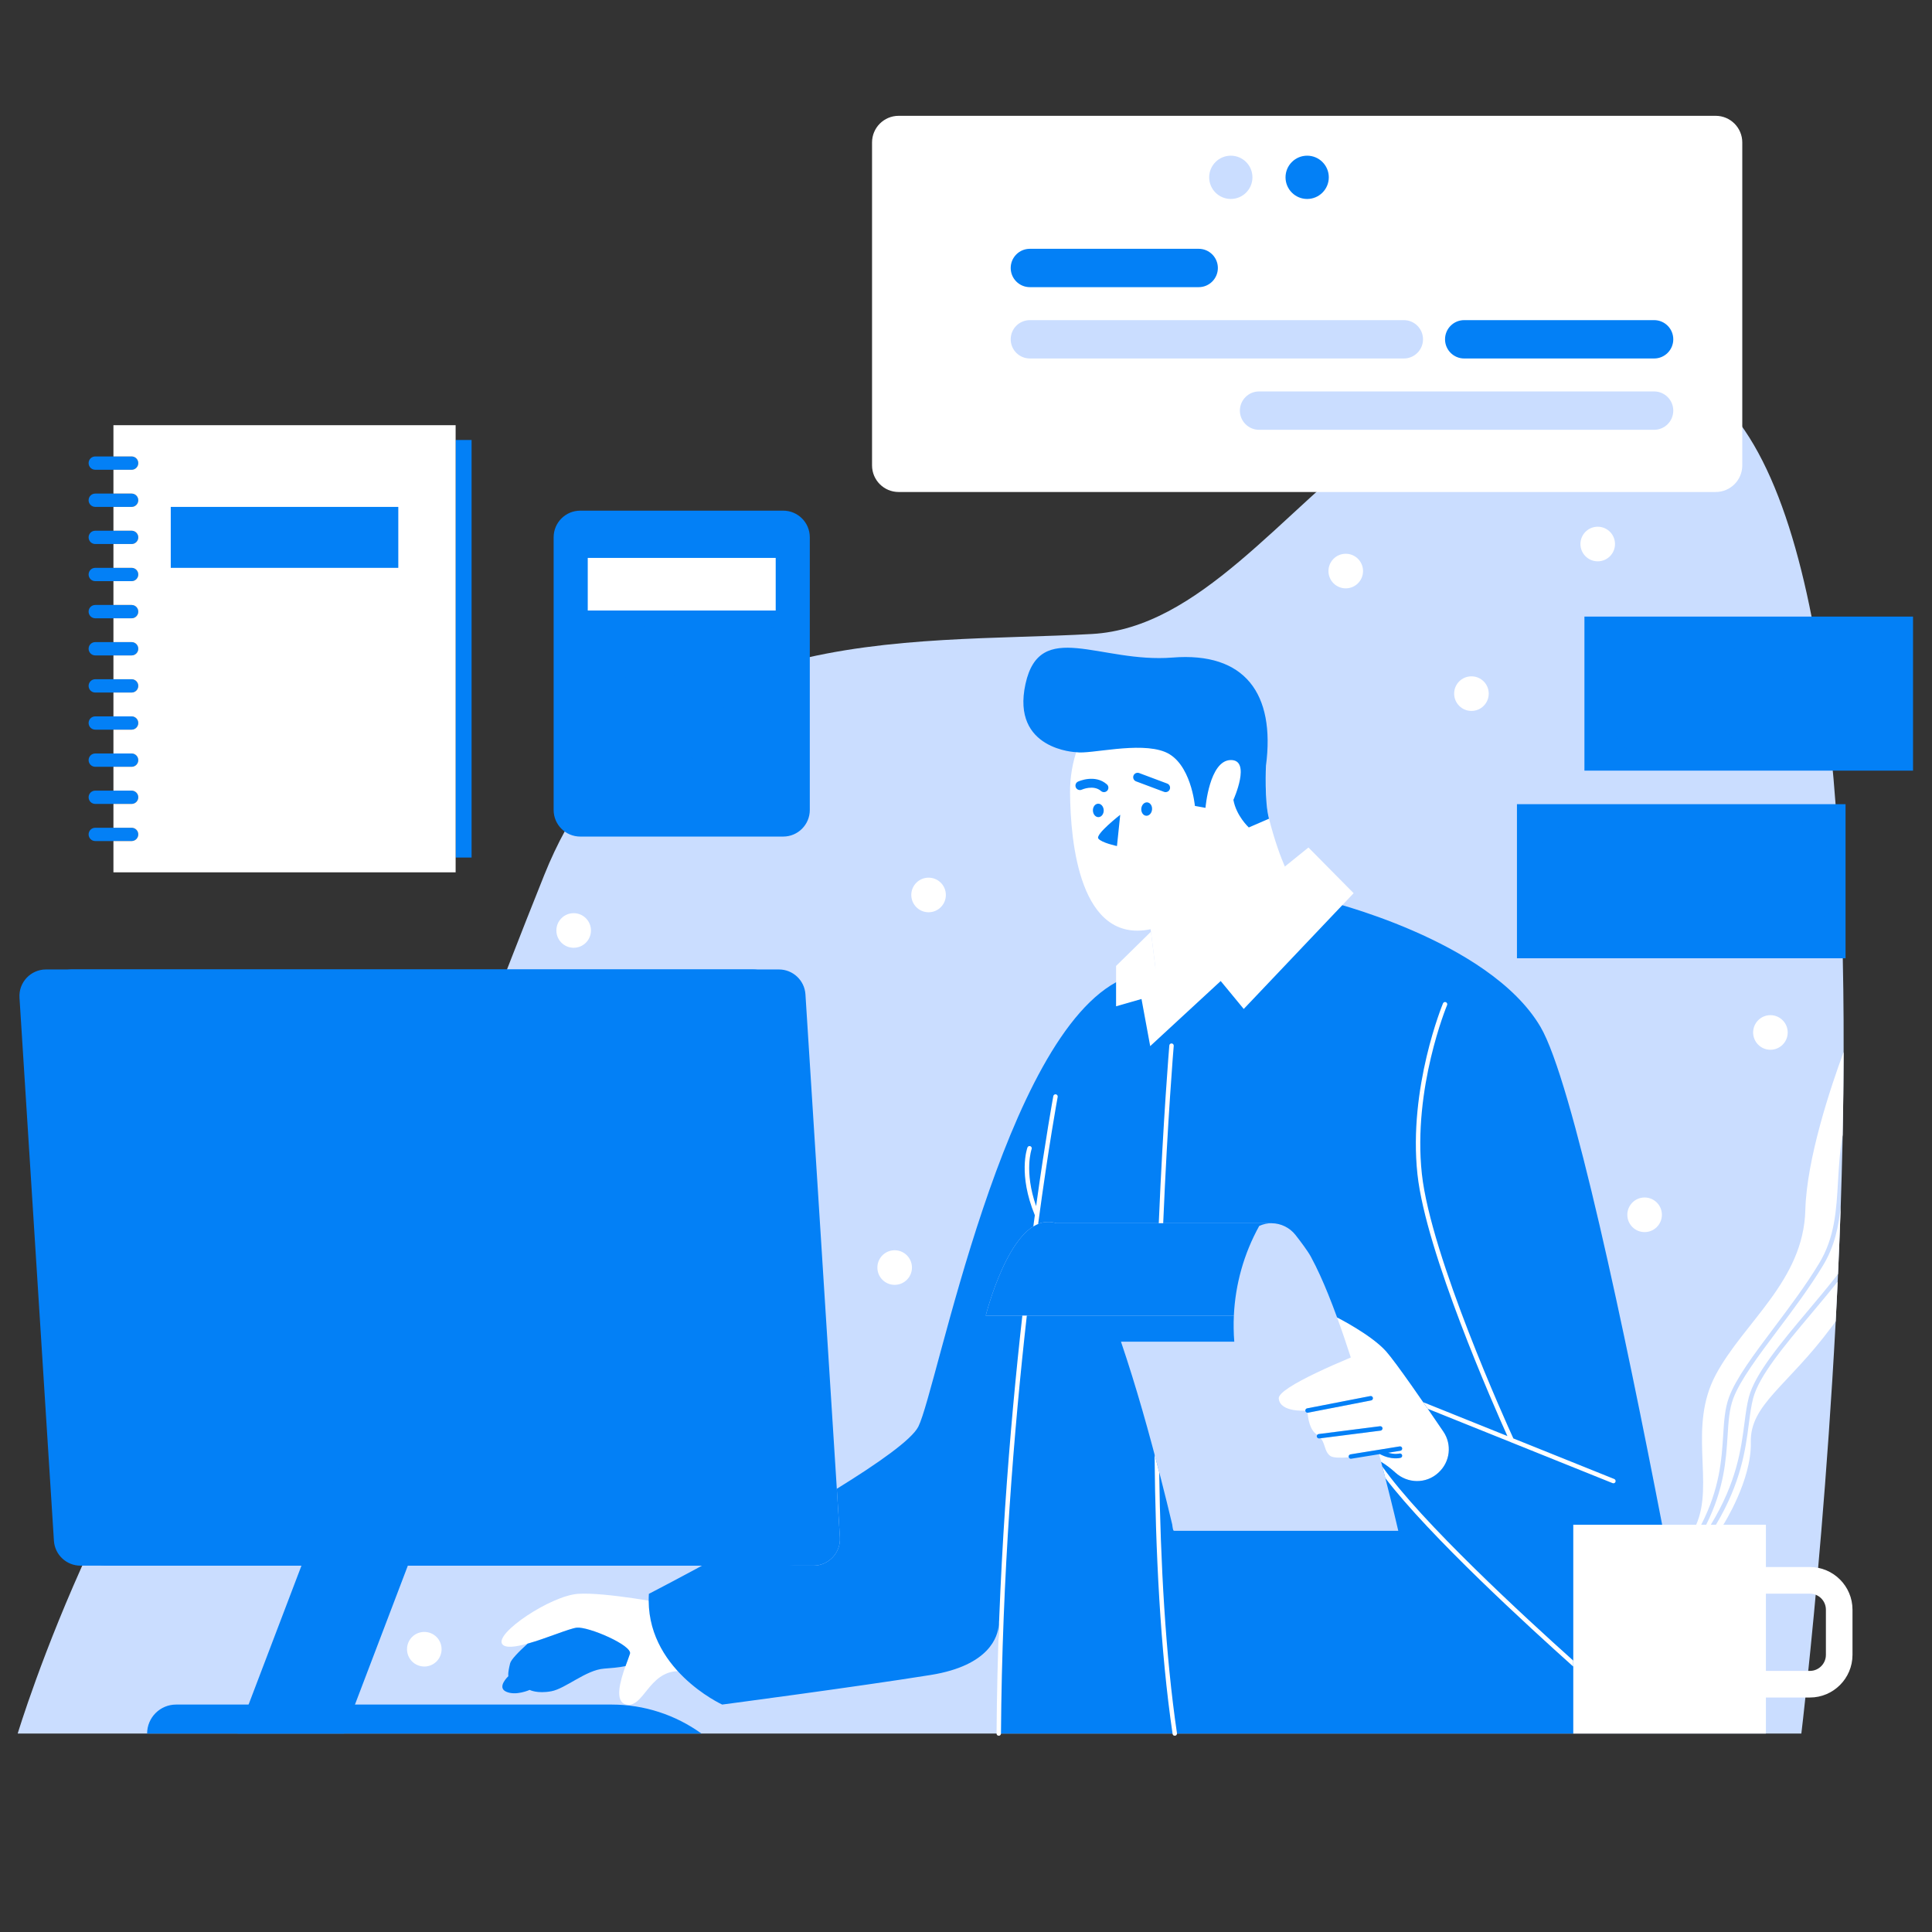 <svg xmlns="http://www.w3.org/2000/svg" width="525" viewBox="0 0 525 525" height="525" version="1.0"><rect x="0" y="0" width="525" height="525" fill="#333333" stroke="none"/><defs><clipPath id="a"><path d="M 4.809 41 L 501 41 L 501 471.641 L 4.809 471.641 Z M 4.809 41"/></clipPath><clipPath id="b"><path d="M 12.039 41 L 519 41 L 519 471.641 L 12.039 471.641 Z M 12.039 41"/></clipPath><clipPath id="c"><path d="M 30.637 31.477 L 503.812 31.477 L 503.812 471.641 L 30.637 471.641 Z M 30.637 31.477"/></clipPath><clipPath id="d"><path d="M 5 67 L 519.844 67 L 519.844 471.641 L 5 471.641 Z M 5 67"/></clipPath><clipPath id="e"><path d="M 110.188 42 L 501 42 L 501 471.641 L 110.188 471.641 Z M 110.188 42"/></clipPath></defs><g clip-path="url(#a)"><path fill="#CADDFF" d="M 279.855 98.617 L 381.48 98.617 C 385.012 98.617 387.891 95.742 387.891 92.203 C 387.891 88.664 385.012 85.785 381.48 85.785 L 279.855 85.785 C 276.32 85.785 273.441 88.664 273.441 92.203 C 273.441 95.742 276.32 98.617 279.855 98.617 Z M 334.457 55.277 C 338.363 55.277 341.539 52.094 341.539 48.184 C 341.539 44.277 338.363 41.094 334.457 41.094 C 330.551 41.094 327.375 44.277 327.375 48.184 C 327.375 52.094 330.551 55.277 334.457 55.277 Z M 489.496 471.078 L 4.809 471.078 C 4.809 471.078 31.785 381.496 80.934 338.09 C 130.074 294.688 119.957 307.285 147.898 237.766 C 175.848 168.238 246.668 175.113 296.777 172.277 C 325.82 170.629 347.742 139.578 376.238 118 L 342.133 118 C 338.598 118 335.727 115.121 335.727 111.582 C 335.727 108.051 338.598 105.168 342.133 105.168 L 396.969 105.168 C 412.973 97.613 431.367 94.578 453.844 100.859 C 531.895 122.664 489.496 471.078 489.496 471.078"/></g><g clip-path="url(#b)"><path fill="#0380F6" d="M 355.207 41.094 C 351.301 41.094 348.121 44.277 348.121 48.184 C 348.121 52.094 351.301 55.277 355.207 55.277 C 359.113 55.277 362.293 52.094 362.293 48.184 C 362.293 44.277 359.113 41.094 355.207 41.094 Z M 455.902 92.203 C 455.902 88.664 453.027 85.785 449.492 85.785 L 397.879 85.785 C 394.344 85.785 391.469 88.664 391.469 92.203 C 391.469 95.742 394.344 98.617 397.879 98.617 L 449.492 98.617 C 453.027 98.617 455.902 95.742 455.902 92.203 Z M 218.871 270.211 C 218.629 266.402 215.473 263.438 211.66 263.438 L 19.574 263.438 C 15.402 263.438 12.094 266.961 12.363 271.129 L 21.719 418.68 C 21.961 422.488 25.117 425.453 28.934 425.453 L 81.918 425.453 L 64.551 471.078 L 93.457 471.078 L 110.824 425.453 L 221.02 425.453 C 225.191 425.453 228.496 421.93 228.234 417.766 Z M 25.887 208.367 L 35.762 208.367 C 36.762 208.367 37.57 207.562 37.57 206.559 C 37.57 205.562 36.762 204.75 35.762 204.75 L 25.887 204.75 C 24.887 204.75 24.078 205.562 24.078 206.559 C 24.078 207.562 24.887 208.367 25.887 208.367 Z M 25.887 228.547 L 35.762 228.547 C 36.762 228.547 37.57 227.734 37.57 226.738 C 37.57 225.738 36.762 224.934 35.762 224.934 L 25.887 224.934 C 24.887 224.934 24.078 225.738 24.078 226.738 C 24.078 227.734 24.887 228.547 25.887 228.547 Z M 287.055 332.395 C 286.23 332.133 285.43 332.027 284.648 332.07 C 274.234 332.082 267.867 357.5 267.867 357.5 L 335.289 357.5 C 335.684 348.984 338.02 340.645 342.18 333.137 C 342.168 333.141 342.156 333.145 342.148 333.152 C 342.156 333.145 342.168 333.137 342.184 333.133 L 342.184 333.137 C 342.18 333.137 342.18 333.137 342.18 333.137 C 343.262 332.625 344.434 332.383 345.602 332.402 L 345.602 332.395 Z M 25.887 198.277 L 35.762 198.277 C 36.762 198.277 37.57 197.469 37.57 196.469 C 37.57 195.473 36.762 194.664 35.762 194.664 L 25.887 194.664 C 24.887 194.664 24.078 195.473 24.078 196.469 C 24.078 197.469 24.887 198.277 25.887 198.277 Z M 431.754 168.754 L 431.754 208.215 L 518.641 208.215 L 518.641 168.754 Z M 413.418 259.188 L 500.305 259.188 L 500.305 219.73 L 413.418 219.73 Z M 25.887 218.457 L 35.762 218.457 C 36.762 218.457 37.57 217.648 37.57 216.648 C 37.57 215.652 36.762 214.844 35.762 214.844 L 25.887 214.844 C 24.887 214.844 24.078 215.652 24.078 216.648 C 24.078 217.648 24.887 218.457 25.887 218.457 Z M 25.887 127.652 L 35.762 127.652 C 36.762 127.652 37.57 126.848 37.57 125.844 C 37.57 124.848 36.762 124.035 35.762 124.035 L 25.887 124.035 C 24.887 124.035 24.078 124.848 24.078 125.844 C 24.078 126.848 24.887 127.652 25.887 127.652 Z M 25.887 137.742 L 35.762 137.742 C 36.762 137.742 37.57 136.93 37.57 135.934 C 37.57 134.938 36.762 134.125 35.762 134.125 L 25.887 134.125 C 24.887 134.125 24.078 134.938 24.078 135.934 C 24.078 136.93 24.887 137.742 25.887 137.742 Z M 157.676 227.328 L 212.828 227.328 C 216.82 227.328 220.055 224.09 220.055 220.094 L 220.055 146 C 220.055 142.004 216.82 138.766 212.828 138.766 L 157.676 138.766 C 153.684 138.766 150.445 142.004 150.445 146 L 150.445 220.094 C 150.445 224.09 153.684 227.328 157.676 227.328 Z M 25.887 147.832 L 35.762 147.832 C 36.762 147.832 37.57 147.02 37.57 146.023 C 37.57 145.027 36.762 144.215 35.762 144.215 L 25.887 144.215 C 24.887 144.215 24.078 145.027 24.078 146.023 C 24.078 147.02 24.887 147.832 25.887 147.832 Z M 128.148 119.555 L 123.812 119.555 L 123.812 233.031 L 128.148 233.031 Z M 25.887 178.102 L 35.762 178.102 C 36.762 178.102 37.57 177.289 37.57 176.289 C 37.57 175.293 36.762 174.484 35.762 174.484 L 25.887 174.484 C 24.887 174.484 24.078 175.293 24.078 176.289 C 24.078 177.289 24.887 178.102 25.887 178.102 Z M 25.887 168.012 L 35.762 168.012 C 36.762 168.012 37.57 167.203 37.57 166.203 C 37.57 165.203 36.762 164.395 35.762 164.395 L 25.887 164.395 C 24.887 164.395 24.078 165.203 24.078 166.203 C 24.078 167.203 24.887 168.012 25.887 168.012 Z M 25.887 188.191 L 35.762 188.191 C 36.762 188.191 37.57 187.379 37.57 186.379 C 37.57 185.383 36.762 184.57 35.762 184.57 L 25.887 184.57 C 24.887 184.57 24.078 185.383 24.078 186.379 C 24.078 187.379 24.887 188.191 25.887 188.191 Z M 24.078 156.113 C 24.078 155.113 24.887 154.305 25.887 154.305 L 35.762 154.305 C 36.762 154.305 37.57 155.113 37.57 156.113 C 37.57 157.109 36.762 157.922 35.762 157.922 L 25.887 157.922 C 24.887 157.922 24.078 157.109 24.078 156.113"/></g><g clip-path="url(#c)"><path fill="#FFF" d="M 30.824 124.035 L 35.762 124.035 C 36.762 124.035 37.57 124.848 37.57 125.844 C 37.57 126.848 36.762 127.652 35.762 127.652 L 30.824 127.652 L 30.824 134.125 L 35.762 134.125 C 36.762 134.125 37.57 134.938 37.57 135.934 C 37.57 136.93 36.762 137.742 35.762 137.742 L 30.824 137.742 L 30.824 144.215 L 35.762 144.215 C 36.762 144.215 37.57 145.027 37.57 146.023 C 37.57 147.02 36.762 147.832 35.762 147.832 L 30.824 147.832 L 30.824 154.305 L 35.762 154.305 C 36.762 154.305 37.57 155.113 37.57 156.113 C 37.57 157.109 36.762 157.922 35.762 157.922 L 30.824 157.922 L 30.824 164.395 L 35.762 164.395 C 36.762 164.395 37.57 165.203 37.57 166.203 C 37.57 167.203 36.762 168.012 35.762 168.012 L 30.824 168.012 L 30.824 174.484 L 35.762 174.484 C 36.762 174.484 37.57 175.293 37.57 176.289 C 37.57 177.289 36.762 178.102 35.762 178.102 L 30.824 178.102 L 30.824 184.57 L 35.762 184.57 C 36.762 184.57 37.57 185.383 37.57 186.379 C 37.57 187.379 36.762 188.191 35.762 188.191 L 30.824 188.191 L 30.824 194.664 L 35.762 194.664 C 36.762 194.664 37.57 195.473 37.57 196.469 C 37.57 197.469 36.762 198.277 35.762 198.277 L 30.824 198.277 L 30.824 204.75 L 35.762 204.75 C 36.762 204.75 37.57 205.562 37.57 206.559 C 37.57 207.562 36.762 208.367 35.762 208.367 L 30.824 208.367 L 30.824 214.844 L 35.762 214.844 C 36.762 214.844 37.57 215.652 37.57 216.648 C 37.57 217.648 36.762 218.457 35.762 218.457 L 30.824 218.457 L 30.824 224.934 L 35.762 224.934 C 36.762 224.934 37.57 225.738 37.57 226.738 C 37.57 227.734 36.762 228.547 35.762 228.547 L 30.824 228.547 L 30.824 237.051 L 123.812 237.051 L 123.812 115.539 L 30.824 115.539 Z M 454.695 92.203 C 454.695 89.324 452.367 86.992 449.492 86.992 L 397.879 86.992 C 395 86.992 392.672 89.324 392.672 92.203 C 392.672 95.078 395 97.414 397.879 97.414 L 449.492 97.414 C 452.367 97.414 454.695 95.078 454.695 92.203 Z M 454.695 111.582 C 454.695 108.707 452.367 106.371 449.492 106.371 L 342.133 106.371 C 339.262 106.371 336.926 108.707 336.926 111.582 C 336.926 114.461 339.262 116.793 342.133 116.793 L 449.492 116.793 C 452.367 116.793 454.695 114.461 454.695 111.582 Z M 279.855 97.414 L 381.48 97.414 C 384.355 97.414 386.688 95.078 386.688 92.203 C 386.688 89.324 384.355 86.992 381.48 86.992 L 279.855 86.992 C 276.977 86.992 274.648 89.324 274.648 92.203 C 274.648 95.078 276.977 97.414 279.855 97.414 Z M 328.582 48.184 C 328.582 51.434 331.215 54.066 334.457 54.066 C 337.707 54.066 340.336 51.434 340.336 48.184 C 340.336 44.938 337.707 42.305 334.457 42.305 C 331.215 42.305 328.582 44.938 328.582 48.184 Z M 349.328 48.184 C 349.328 51.434 351.961 54.066 355.207 54.066 C 358.453 54.066 361.086 51.434 361.086 48.184 C 361.086 44.938 358.453 42.305 355.207 42.305 C 351.961 42.305 349.328 44.938 349.328 48.184 Z M 466.219 133.695 L 244.195 133.695 C 240.203 133.695 236.969 130.461 236.969 126.465 L 236.969 38.707 C 236.969 34.715 240.203 31.473 244.195 31.473 L 466.219 31.473 C 470.211 31.473 473.445 34.715 473.445 38.707 L 473.445 126.465 C 473.445 130.461 470.211 133.695 466.219 133.695 Z M 360.996 155.18 C 360.996 157.773 363.098 159.879 365.695 159.879 C 368.289 159.879 370.391 157.773 370.391 155.18 C 370.391 152.582 368.289 150.477 365.695 150.477 C 363.098 150.477 360.996 152.582 360.996 155.18 Z M 442.207 330.105 C 442.207 332.703 444.309 334.809 446.902 334.809 C 449.5 334.809 451.602 332.703 451.602 330.105 C 451.602 327.508 449.5 325.406 446.902 325.406 C 444.309 325.406 442.207 327.508 442.207 330.105 Z M 376.668 367.219 C 372.637 362.691 363.352 358.008 363.352 358.008 C 363.352 358.008 363.344 358.016 363.344 358.016 C 364.664 361.609 365.891 365.238 367.066 368.883 C 360.965 371.445 354.102 374.555 350.34 377.023 C 348.52 378.219 347.422 379.262 347.488 380.02 C 347.672 382 349.582 382.82 351.473 383.145 C 352.75 383.363 354.004 383.359 354.711 383.328 C 354.695 383.031 354.891 382.758 355.188 382.703 L 370.418 379.742 L 372.363 379.367 C 372.695 379.305 373.008 379.516 373.07 379.844 C 373.137 380.168 372.922 380.484 372.594 380.547 L 370.77 380.902 L 355.418 383.887 C 355.391 383.891 355.359 383.891 355.332 383.895 C 355.418 385.246 355.848 388.555 357.848 389.84 C 357.887 389.863 357.914 389.887 357.945 389.91 C 358.039 389.789 358.18 389.707 358.344 389.684 L 372.754 387.848 L 375.008 387.559 C 375.023 387.555 375.039 387.566 375.059 387.566 C 375.367 387.547 375.641 387.77 375.684 388.082 C 375.699 388.223 375.656 388.348 375.594 388.461 C 375.5 388.613 375.352 388.73 375.156 388.758 L 373.086 389.02 L 358.922 390.824 C 359.105 391.062 359.258 391.312 359.387 391.566 C 360.152 393.078 360.172 394.793 361.578 395.688 C 362.293 396.145 364.223 396.191 366.516 396.012 C 366.504 395.973 366.484 395.938 366.48 395.898 C 366.43 395.57 366.648 395.258 366.977 395.207 L 368.691 394.926 L 374.434 394 L 377.973 393.426 L 380.336 393.047 C 380.668 392.984 380.973 393.215 381.027 393.543 C 381.078 393.871 380.855 394.18 380.523 394.234 L 377.219 394.77 C 379.02 395.305 380.254 394.992 380.27 394.988 C 380.59 394.898 380.922 395.09 381.008 395.414 C 381.098 395.73 380.91 396.059 380.59 396.148 C 380.488 396.18 378.086 396.812 374.973 395.133 L 374.75 395.168 C 374.93 395.859 375.125 396.551 375.309 397.242 C 376.73 398.105 378.031 399.109 379.156 400.141 C 382.469 403.176 387.516 403.27 390.824 400.223 L 390.938 400.117 C 394.059 397.246 394.605 392.523 392.219 389.02 C 387.289 381.758 379.367 370.254 376.668 367.219 Z M 496.168 437.41 C 496.168 435.012 494.219 433.059 491.82 433.059 L 479.867 433.059 L 479.867 454.047 L 491.82 454.047 C 494.219 454.047 496.168 452.094 496.168 449.691 Z M 503.395 437.41 L 503.395 449.691 C 503.395 456.082 498.203 461.281 491.82 461.281 L 479.867 461.281 L 479.867 471.078 L 427.512 471.078 L 427.512 414.336 L 479.867 414.336 L 479.867 425.824 L 491.82 425.824 C 498.203 425.824 503.395 431.023 503.395 437.41 Z M 344.84 222.473 C 341.703 210.164 350.07 183.656 328.621 182.086 C 315.215 181.105 305.387 185.719 298.945 192.965 C 293.477 199.102 290.711 207.188 290.777 215.414 C 290.879 228.953 293.426 256.477 312.664 252.512 L 313.977 262.98 C 313.977 262.98 338.043 258.527 351.383 239.941 C 351.383 239.941 347.98 234.773 344.84 222.473 Z M 252.332 238.496 C 249.738 238.496 247.633 240.598 247.633 243.195 C 247.633 245.793 249.738 247.898 252.332 247.898 C 254.926 247.898 257.027 245.793 257.027 243.195 C 257.027 240.598 254.926 238.496 252.332 238.496 Z M 184.172 454.113 C 176.281 454.359 174.875 464.105 170.227 463.195 C 166.852 462.531 168.543 456.738 169.973 452.75 C 170.512 451.246 171.012 449.988 171.191 449.371 C 171.832 447.121 159.945 441.977 156.734 442.301 C 154.77 442.496 148.48 445.215 143.379 446.637 C 140.137 447.543 137.371 447.922 136.5 446.801 C 134.25 443.906 149.668 433.621 157.059 433.109 C 164.441 432.598 181.465 435.871 181.465 435.871 C 197.852 443.906 192.066 453.871 184.172 454.113"/></g><g clip-path="url(#d)"><path fill="#0380F6" d="M 299.988 215.254 C 300.324 215.254 300.656 215.113 300.895 214.848 C 301.332 214.348 301.285 213.582 300.785 213.141 C 297.566 210.309 293.129 212.305 292.941 212.391 C 292.34 212.668 292.078 213.383 292.352 213.988 C 292.629 214.594 293.348 214.855 293.949 214.586 C 293.98 214.566 297.16 213.16 299.195 214.953 C 299.418 215.152 299.707 215.254 299.988 215.254 Z M 316.754 215.254 C 317.238 215.254 317.699 214.957 317.879 214.473 C 318.113 213.844 317.793 213.152 317.172 212.922 L 309.559 210.07 C 308.941 209.84 308.238 210.152 308.008 210.777 C 307.773 211.402 308.094 212.098 308.715 212.328 L 316.328 215.18 C 316.465 215.23 316.613 215.254 316.754 215.254 Z M 162.207 180.535 L 167.719 180.535 C 169.094 180.535 170.211 179.422 170.211 178.043 L 170.211 172.527 C 170.211 171.148 169.094 170.035 167.719 170.035 L 162.207 170.035 C 160.832 170.035 159.715 171.148 159.715 172.527 L 159.715 178.043 C 159.715 179.422 160.832 180.535 162.207 180.535 Z M 47.855 463.195 C 43.504 463.195 39.977 466.723 39.977 471.078 L 190.621 471.078 C 183.52 465.953 174.988 463.195 166.234 463.195 Z M 137.543 459.699 C 140.191 460.902 143.926 459.215 143.926 459.215 C 143.926 459.215 145.977 460.301 149.828 459.578 C 153.684 458.855 159.258 453.793 164.117 453.434 C 165.879 453.297 168.031 453.148 169.973 452.75 C 170.512 451.246 171.012 449.988 171.191 449.371 C 171.832 447.121 159.945 441.977 156.734 442.301 C 154.77 442.496 148.48 445.215 143.379 446.637 C 140.871 448.922 138.875 450.988 138.625 451.98 C 137.902 454.879 138.145 455.48 138.145 455.48 C 138.145 455.48 134.895 458.492 137.543 459.699 Z M 342.176 333.137 C 342.18 333.137 342.18 333.137 342.18 333.137 C 342.18 333.137 342.18 333.137 342.184 333.137 L 342.184 333.133 C 342.18 333.133 342.18 333.137 342.176 333.137 Z M 162.207 193.363 L 167.719 193.363 C 169.094 193.363 170.211 192.25 170.211 190.871 L 170.211 185.355 C 170.211 183.977 169.094 182.863 167.719 182.863 L 162.207 182.863 C 160.832 182.863 159.715 183.977 159.715 185.355 L 159.715 190.871 C 159.715 192.25 160.832 193.363 162.207 193.363 Z M 162.207 219.02 L 167.719 219.02 C 169.094 219.02 170.211 217.898 170.211 216.523 L 170.211 211.012 C 170.211 209.633 169.094 208.516 167.719 208.516 L 162.207 208.516 C 160.832 208.516 159.715 209.633 159.715 211.012 L 159.715 216.523 C 159.715 217.898 160.832 219.02 162.207 219.02 Z M 162.207 206.191 L 167.719 206.191 C 169.094 206.191 170.211 205.078 170.211 203.699 L 170.211 198.184 C 170.211 196.805 169.094 195.688 167.719 195.688 L 162.207 195.688 C 160.832 195.688 159.715 196.805 159.715 198.184 L 159.715 203.699 C 159.715 205.078 160.832 206.191 162.207 206.191 Z M 108.234 137.742 L 46.402 137.742 L 46.402 154.305 L 108.234 154.305 Z M 489.266 222.141 L 424.453 222.141 C 423.234 226.285 419.969 229.551 415.828 230.773 L 415.828 248.145 C 419.969 249.363 423.234 252.633 424.453 256.777 L 489.266 256.777 C 490.488 252.633 493.75 249.363 497.895 248.145 L 497.895 230.773 C 493.75 229.551 490.488 226.285 489.266 222.141 Z M 488.738 218.523 L 501.508 218.523 L 501.508 260.395 L 412.215 260.395 L 412.215 218.523 Z M 475.199 175.098 C 469.699 175.098 465.238 181.094 465.238 188.484 C 465.238 195.875 469.699 201.871 475.199 201.871 C 480.699 201.871 485.152 195.875 485.152 188.484 C 485.152 181.094 480.699 175.098 475.199 175.098 Z M 372.594 380.547 C 372.922 380.484 373.137 380.168 373.07 379.844 C 373.008 379.516 372.695 379.305 372.363 379.367 L 370.418 379.742 L 355.188 382.703 C 354.891 382.758 354.695 383.031 354.711 383.328 C 354.719 383.355 354.707 383.379 354.711 383.41 C 354.77 383.695 355.02 383.895 355.301 383.895 C 355.309 383.895 355.32 383.895 355.332 383.895 C 355.359 383.891 355.391 383.891 355.418 383.887 L 370.77 380.902 Z M 516.234 179.801 C 512.09 178.578 508.824 175.312 507.605 171.164 L 442.793 171.164 C 441.57 175.312 438.309 178.578 434.164 179.801 L 434.164 197.168 C 438.309 198.391 441.57 201.656 442.793 205.805 L 507.605 205.805 C 508.824 201.656 512.09 198.391 516.234 197.168 Z M 519.844 167.551 L 519.844 209.418 L 430.551 209.418 L 430.551 167.551 Z M 375.156 388.758 C 375.352 388.73 375.5 388.613 375.594 388.461 C 375.656 388.348 375.699 388.223 375.684 388.082 C 375.641 387.77 375.367 387.547 375.059 387.566 C 375.039 387.566 375.023 387.555 375.008 387.559 L 372.754 387.848 L 358.344 389.684 C 358.18 389.707 358.039 389.789 357.945 389.91 C 357.848 390.031 357.801 390.195 357.82 390.359 C 357.828 390.422 357.852 390.477 357.875 390.531 C 357.965 390.719 358.141 390.844 358.344 390.871 C 358.367 390.875 358.395 390.883 358.418 390.883 C 358.445 390.883 358.469 390.883 358.496 390.879 L 358.922 390.824 L 373.086 389.02 Z M 392.219 389.02 C 387.289 381.758 379.367 370.254 376.668 367.219 C 372.637 362.691 363.352 358.008 363.352 358.008 C 363.352 358.008 363.344 358.016 363.344 358.016 C 362.566 355.883 361.762 353.762 360.906 351.66 C 359.508 348.215 358 344.793 356.227 341.52 C 355.316 339.859 353.418 337.355 352.039 335.59 C 350.43 333.547 348.023 332.43 345.602 332.402 L 345.602 332.395 L 287.055 332.395 C 286.23 332.133 285.43 332.027 284.648 332.07 C 274.234 332.082 267.867 357.5 267.867 357.5 L 335.289 357.5 C 335.234 358.652 335.215 359.816 335.234 360.977 C 335.234 361.039 335.238 361.102 335.238 361.164 C 335.258 362.305 335.309 363.453 335.402 364.594 L 304.617 364.594 C 308.809 376.957 312.316 389.551 315.559 402.195 C 316.582 406.188 317.578 410.191 318.523 414.207 C 318.59 414.477 318.66 415.52 318.859 415.887 C 318.938 415.922 318.996 415.949 319.074 415.988 L 338.957 415.988 C 348.016 415.988 357.074 415.988 366.133 415.988 C 370.746 415.988 375.355 415.988 379.969 415.988 C 379.27 412.945 378.523 409.91 377.773 406.883 C 376.871 403.254 375.938 399.641 374.98 396.031 C 375.09 396.434 375.203 396.84 375.309 397.242 C 376.73 398.105 378.031 399.109 379.156 400.141 C 382.469 403.176 387.516 403.27 390.824 400.223 L 390.938 400.117 C 394.059 397.246 394.605 392.523 392.219 389.02 Z M 418.586 278.996 C 427.246 293.652 441.781 363.129 451.672 414.336 L 427.512 414.336 L 427.512 471.078 L 271.402 471.078 L 271.402 441.574 C 271.461 440.824 271.402 440.371 271.402 440.371 L 271.402 441.574 C 271.168 444.617 268.984 452.578 252.902 455.156 C 232.859 458.371 196.242 463.195 196.242 463.195 C 196.242 463.195 175.043 453.492 176.328 433.109 C 176.328 433.109 182.27 430.043 190.766 425.453 L 110.824 425.453 L 122.367 395.141 L 93.457 395.141 L 81.918 425.453 L 21.871 425.453 C 18.055 425.453 14.895 422.488 14.652 418.68 L 5.297 271.129 C 5.027 266.961 8.336 263.438 12.508 263.438 L 204.594 263.438 C 208.406 263.438 211.562 266.402 211.805 270.211 L 221.168 417.766 C 221.43 421.93 218.125 425.453 213.953 425.453 L 221.02 425.453 C 225.191 425.453 228.496 421.93 228.234 417.766 L 227.395 404.559 C 238.66 397.613 247.801 391.176 249.559 387.652 C 254.699 377.367 272.688 280.93 304.809 266.141 C 308.438 264.469 311.27 265.121 314.641 263.652 C 341.113 252.129 359.734 244.602 359.734 244.602 C 359.734 244.602 404.523 255.211 418.586 278.996 Z M 456.859 252.844 C 462.359 252.844 466.816 246.852 466.816 239.461 C 466.816 232.066 462.359 226.07 456.859 226.07 C 451.363 226.07 446.902 232.066 446.902 239.461 C 446.902 246.852 451.363 252.844 456.859 252.844 Z M 380.27 394.988 C 380.254 394.992 379.02 395.305 377.219 394.77 L 380.523 394.234 C 380.855 394.18 381.078 393.871 381.027 393.543 C 380.973 393.215 380.668 392.984 380.336 393.047 L 377.973 393.426 L 374.434 394 L 368.691 394.926 L 366.977 395.207 C 366.648 395.258 366.43 395.57 366.48 395.898 C 366.484 395.938 366.504 395.973 366.516 396.012 C 366.605 396.238 366.824 396.406 367.074 396.406 C 367.105 396.406 367.137 396.402 367.172 396.395 L 371.883 395.633 L 374.75 395.168 L 374.973 395.133 C 378.086 396.812 380.488 396.18 380.59 396.148 C 380.91 396.059 381.098 395.73 381.008 395.414 C 380.922 395.09 380.59 394.898 380.27 394.988 Z M 189.258 206.191 L 194.77 206.191 C 196.148 206.191 197.262 205.078 197.262 203.699 L 197.262 198.184 C 197.262 196.805 196.148 195.688 194.77 195.688 L 189.258 195.688 C 187.883 195.688 186.77 196.805 186.77 198.184 L 186.77 203.699 C 186.77 205.078 187.883 206.191 189.258 206.191 Z M 202.785 180.535 L 208.293 180.535 C 209.672 180.535 210.789 179.422 210.789 178.043 L 210.789 172.527 C 210.789 171.148 209.672 170.035 208.293 170.035 L 202.785 170.035 C 201.41 170.035 200.293 171.148 200.293 172.527 L 200.293 178.043 C 200.293 179.422 201.41 180.535 202.785 180.535 Z M 175.73 219.02 L 181.242 219.02 C 182.617 219.02 183.738 217.898 183.738 216.523 L 183.738 211.012 C 183.738 209.633 182.617 208.516 181.242 208.516 L 175.73 208.516 C 174.355 208.516 173.238 209.633 173.238 211.012 L 173.238 216.523 C 173.238 217.898 174.355 219.02 175.73 219.02 Z M 202.785 193.363 L 208.293 193.363 C 209.672 193.363 210.789 192.25 210.789 190.871 L 210.789 185.355 C 210.789 183.977 209.672 182.863 208.293 182.863 L 202.785 182.863 C 201.41 182.863 200.293 183.977 200.293 185.355 L 200.293 190.871 C 200.293 192.25 201.41 193.363 202.785 193.363 Z M 202.785 219.02 L 208.293 219.02 C 209.672 219.02 210.789 217.898 210.789 216.523 L 210.789 198.184 C 210.789 196.805 209.672 195.688 208.293 195.688 L 202.785 195.688 C 201.41 195.688 200.293 196.805 200.293 198.184 L 200.293 216.523 C 200.293 217.898 201.41 219.02 202.785 219.02 Z M 318.613 178.684 C 298.926 180.254 282.582 167.945 278.66 185.879 C 274.738 203.816 292.453 204.402 292.453 204.402 C 296.223 205.031 309.527 201.457 316.59 204.336 C 323.652 207.219 324.699 219 324.699 219 L 327.578 219.523 C 327.578 219.523 328.621 206.695 334.379 206.535 C 340.133 206.379 335.164 217.355 335.164 217.355 C 335.945 221.73 339.348 224.852 339.348 224.852 L 344.84 222.473 C 343.57 217.895 344.012 208.07 344.012 208.07 C 346.578 188.504 338.305 177.109 318.613 178.684 Z M 298.504 222.047 C 299.316 222.023 299.949 221.188 299.922 220.18 C 299.887 219.168 299.211 218.371 298.402 218.395 C 297.59 218.418 296.957 219.254 296.988 220.258 C 297.016 221.27 297.691 222.07 298.504 222.047 Z M 310.133 219.73 C 310.055 220.734 310.641 221.609 311.445 221.672 C 312.258 221.742 312.977 220.977 313.059 219.973 C 313.145 218.965 312.555 218.098 311.75 218.035 C 310.941 217.965 310.219 218.723 310.133 219.73 Z M 303.523 229.906 L 304.41 221.406 C 304.41 221.406 297.566 226.734 298.465 227.879 C 299.355 229.027 303.523 229.906 303.523 229.906 Z M 279.855 78.031 L 325.738 78.031 C 328.609 78.031 330.941 75.695 330.941 72.82 C 330.941 69.945 328.609 67.609 325.738 67.609 L 279.855 67.609 C 276.977 67.609 274.648 69.945 274.648 72.82 C 274.648 75.695 276.977 78.031 279.855 78.031 Z M 175.73 180.535 L 181.242 180.535 C 182.617 180.535 183.738 179.422 183.738 178.043 L 183.738 172.527 C 183.738 171.148 182.617 170.035 181.242 170.035 L 175.73 170.035 C 174.355 170.035 173.238 171.148 173.238 172.527 L 173.238 178.043 C 173.238 179.422 174.355 180.535 175.73 180.535 Z M 189.258 219.02 L 194.77 219.02 C 196.148 219.02 197.262 217.898 197.262 216.523 L 197.262 211.012 C 197.262 209.633 196.148 208.516 194.77 208.516 L 189.258 208.516 C 187.883 208.516 186.77 209.633 186.77 211.012 L 186.77 216.523 C 186.77 217.898 187.883 219.02 189.258 219.02 Z M 175.73 206.191 L 181.242 206.191 C 182.617 206.191 183.738 205.078 183.738 203.699 L 183.738 198.184 C 183.738 196.805 182.617 195.688 181.242 195.688 L 175.73 195.688 C 174.355 195.688 173.238 196.805 173.238 198.184 L 173.238 203.699 C 173.238 205.078 174.355 206.191 175.73 206.191 Z M 189.258 180.535 L 194.77 180.535 C 196.148 180.535 197.262 179.422 197.262 178.043 L 197.262 172.527 C 197.262 171.148 196.148 170.035 194.77 170.035 L 189.258 170.035 C 187.883 170.035 186.77 171.148 186.77 172.527 L 186.77 178.043 C 186.77 179.422 187.883 180.535 189.258 180.535 Z M 175.73 193.363 L 181.242 193.363 C 182.617 193.363 183.738 192.25 183.738 190.871 L 183.738 185.355 C 183.738 183.977 182.617 182.863 181.242 182.863 L 175.73 182.863 C 174.355 182.863 173.238 183.977 173.238 185.355 L 173.238 190.871 C 173.238 192.25 174.355 193.363 175.73 193.363 Z M 186.77 190.871 L 186.77 185.355 C 186.77 183.977 187.883 182.863 189.258 182.863 L 194.77 182.863 C 196.148 182.863 197.262 183.977 197.262 185.355 L 197.262 190.871 C 197.262 192.25 196.148 193.363 194.77 193.363 L 189.258 193.363 C 187.883 193.363 186.77 192.25 186.77 190.871"/></g><g clip-path="url(#e)"><path fill="#FFF" d="M 375.648 398.535 C 375.922 399.574 376.176 400.609 376.441 401.648 C 388.438 417.371 415.504 442.133 427.512 452.863 L 427.512 451.246 C 414.496 439.594 386.219 413.598 375.648 398.535 Z M 326.328 253.922 L 313.977 262.98 L 312.75 253.191 L 303.281 262.48 L 303.281 273.453 L 310.191 271.465 L 312.555 284.273 L 331.711 266.582 L 337.973 274.176 L 367.84 242.715 L 355.555 230.297 Z M 313.742 395.242 C 313.984 421.559 315.305 448.527 318.637 471.168 C 318.684 471.465 318.941 471.68 319.23 471.68 C 319.258 471.68 319.293 471.68 319.32 471.676 C 319.652 471.629 319.875 471.32 319.828 470.988 C 316.703 449.785 315.355 424.762 315 400.043 C 314.586 398.441 314.168 396.844 313.742 395.242 Z M 318.949 284.191 C 318.977 283.859 318.73 283.57 318.398 283.543 C 318.062 283.512 317.777 283.758 317.75 284.09 C 317.711 284.562 316.066 304.328 314.883 332.395 L 316.086 332.395 C 317.27 304.391 318.906 284.664 318.949 284.191 Z M 438.652 401.902 L 411.238 390.879 C 409.605 387.312 388.793 341.414 386.371 318.953 C 383.871 295.762 393.133 273.348 393.23 273.125 C 393.359 272.816 393.215 272.461 392.906 272.332 C 392.602 272.203 392.246 272.348 392.117 272.656 C 392.023 272.883 382.641 295.574 385.176 319.086 C 387.461 340.316 405.965 382.129 409.617 390.23 L 386.742 381.031 C 387.164 381.633 387.574 382.23 387.988 382.828 L 410.555 391.902 C 410.562 391.906 410.57 391.91 410.578 391.914 L 438.203 403.023 C 438.277 403.051 438.352 403.066 438.43 403.066 C 438.664 403.066 438.891 402.926 438.984 402.688 C 439.105 402.379 438.961 402.027 438.652 401.902 Z M 404.547 188.484 C 404.547 185.887 402.441 183.785 399.848 183.785 C 397.254 183.785 395.148 185.887 395.148 188.484 C 395.148 191.082 397.254 193.188 399.848 193.188 C 402.441 193.188 404.547 191.082 404.547 188.484 Z M 483.047 361.48 C 477.797 368.477 472.832 375.086 470.984 380.059 C 469.902 382.961 469.695 386.289 469.453 390.145 C 469.039 396.688 468.523 404.578 463.637 414.336 L 464.891 414.336 C 471.945 402.789 473.137 393.664 474.031 386.762 C 474.375 384.105 474.672 381.812 475.223 379.695 C 476.879 373.332 483.855 365.031 491.234 356.242 C 494.043 352.902 496.887 349.516 499.461 346.199 C 499.738 340.129 499.984 333.957 500.195 327.723 C 499.648 333.301 498.539 338.672 495.363 343.914 C 491.691 349.973 487.301 355.828 483.047 361.48 Z M 490.578 328.84 C 490.078 348.078 473.875 359.262 466.238 373.582 C 458.602 387.898 465.879 403.148 460.914 414.336 L 462.281 414.336 C 467.32 404.527 467.836 396.617 468.25 390.07 C 468.5 386.117 468.711 382.711 469.855 379.637 C 471.766 374.5 476.547 368.129 482.086 360.758 C 486.316 355.125 490.695 349.301 494.336 343.289 C 498.59 336.27 499.012 328.883 499.461 321.062 C 499.699 316.945 499.945 312.742 500.723 308.395 C 500.875 300.918 500.965 293.391 500.984 285.863 C 497.453 295.43 490.945 314.848 490.578 328.84 Z M 286.93 297.371 C 286.605 297.309 286.289 297.527 286.227 297.852 C 286.176 298.145 284.133 309.203 281.551 327.742 C 278.227 318.262 280.312 312.297 280.336 312.234 C 280.449 311.922 280.285 311.574 279.977 311.461 C 279.664 311.344 279.316 311.508 279.199 311.816 C 279.098 312.113 276.625 319.109 281.207 330.227 C 281.07 331.219 280.934 332.23 280.797 333.262 C 281.223 333 281.66 332.777 282.102 332.598 C 284.973 311.289 287.352 298.391 287.414 298.074 C 287.473 297.746 287.258 297.434 286.93 297.371 Z M 438.859 147.832 C 438.859 145.234 436.758 143.133 434.164 143.133 C 431.566 143.133 429.465 145.234 429.465 147.832 C 429.465 150.43 431.566 152.535 434.164 152.535 C 436.758 152.535 438.859 150.43 438.859 147.832 Z M 476.387 380 C 475.859 382.047 475.566 384.301 475.227 386.914 C 474.336 393.809 473.137 402.879 466.293 414.336 L 468.297 414.336 C 468.297 414.336 476.02 402.223 475.766 391.93 C 475.512 381.641 485.727 376.715 497.688 360.609 C 498.074 360.09 498.449 359.586 498.828 359.078 C 499.016 355.516 499.195 351.914 499.363 348.273 C 497.062 351.176 494.602 354.113 492.16 357.02 C 484.863 365.699 477.977 373.898 476.387 380 Z M 159.715 165.906 L 210.789 165.906 L 210.789 151.609 L 159.715 151.609 Z M 243.113 339.742 C 240.52 339.742 238.418 341.848 238.418 344.445 C 238.418 347.043 240.52 349.145 243.113 349.145 C 245.707 349.145 247.812 347.043 247.812 344.445 C 247.812 341.848 245.707 339.742 243.113 339.742 Z M 155.887 248.145 C 153.293 248.145 151.188 250.25 151.188 252.844 C 151.188 255.441 153.293 257.547 155.887 257.547 C 158.477 257.547 160.586 255.441 160.586 252.844 C 160.586 250.25 158.477 248.145 155.887 248.145 Z M 481.09 285.262 C 483.68 285.262 485.789 283.156 485.789 280.562 C 485.789 277.965 483.68 275.859 481.09 275.859 C 478.496 275.859 476.395 277.965 476.395 280.562 C 476.395 283.156 478.496 285.262 481.09 285.262 Z M 115.301 443.457 C 112.703 443.457 110.602 445.559 110.602 448.156 C 110.602 450.75 112.703 452.859 115.301 452.859 C 117.895 452.859 119.996 450.75 119.996 448.156 C 119.996 445.559 117.895 443.457 115.301 443.457 Z M 270.805 471.074 C 270.797 471.406 271.066 471.68 271.398 471.68 C 271.398 471.68 271.402 471.68 271.402 471.68 C 271.73 471.68 272 471.414 272.004 471.082 C 272.297 428.176 275.57 388.195 279.027 357.5 L 277.812 357.5 C 274.359 388.215 271.094 428.188 270.805 471.074 Z M 305.898 241.457 C 312.367 243.629 315.484 235.957 315.484 235.957 L 301.703 234.59 C 301.703 234.59 303.738 240.734 305.898 241.457 Z M 375.957 54.066 C 379.203 54.066 381.832 51.434 381.832 48.184 C 381.832 44.938 379.203 42.305 375.957 42.305 C 372.707 42.305 370.078 44.938 370.078 48.184 C 370.078 51.434 372.707 54.066 375.957 54.066 Z M 260.922 106.371 C 258.047 106.371 255.719 108.707 255.719 111.582 C 255.719 114.461 258.047 116.793 260.922 116.793 C 263.797 116.793 266.129 114.461 266.129 111.582 C 266.129 108.707 263.797 106.371 260.922 106.371 Z M 260.922 86.992 C 258.047 86.992 255.719 89.324 255.719 92.203 C 255.719 95.078 258.047 97.414 260.922 97.414 C 263.797 97.414 266.129 95.078 266.129 92.203 C 266.129 89.324 263.797 86.992 260.922 86.992 Z M 260.922 67.609 C 258.047 67.609 255.719 69.945 255.719 72.82 C 255.719 75.695 258.047 78.031 260.922 78.031 C 263.797 78.031 266.129 75.695 266.129 72.82 C 266.129 69.945 263.797 67.609 260.922 67.609 Z M 279.855 116.793 L 325.738 116.793 C 328.609 116.793 330.941 114.461 330.941 111.582 C 330.941 108.707 328.609 106.371 325.738 106.371 L 279.855 106.371 C 276.977 106.371 274.648 108.707 274.648 111.582 C 274.648 114.461 276.977 116.793 279.855 116.793 Z M 454.695 72.82 C 454.695 75.695 452.367 78.031 449.492 78.031 L 342.133 78.031 C 339.262 78.031 336.926 75.695 336.926 72.82 C 336.926 69.945 339.262 67.609 342.133 67.609 L 449.492 67.609 C 452.367 67.609 454.695 69.945 454.695 72.82"/></g></svg>